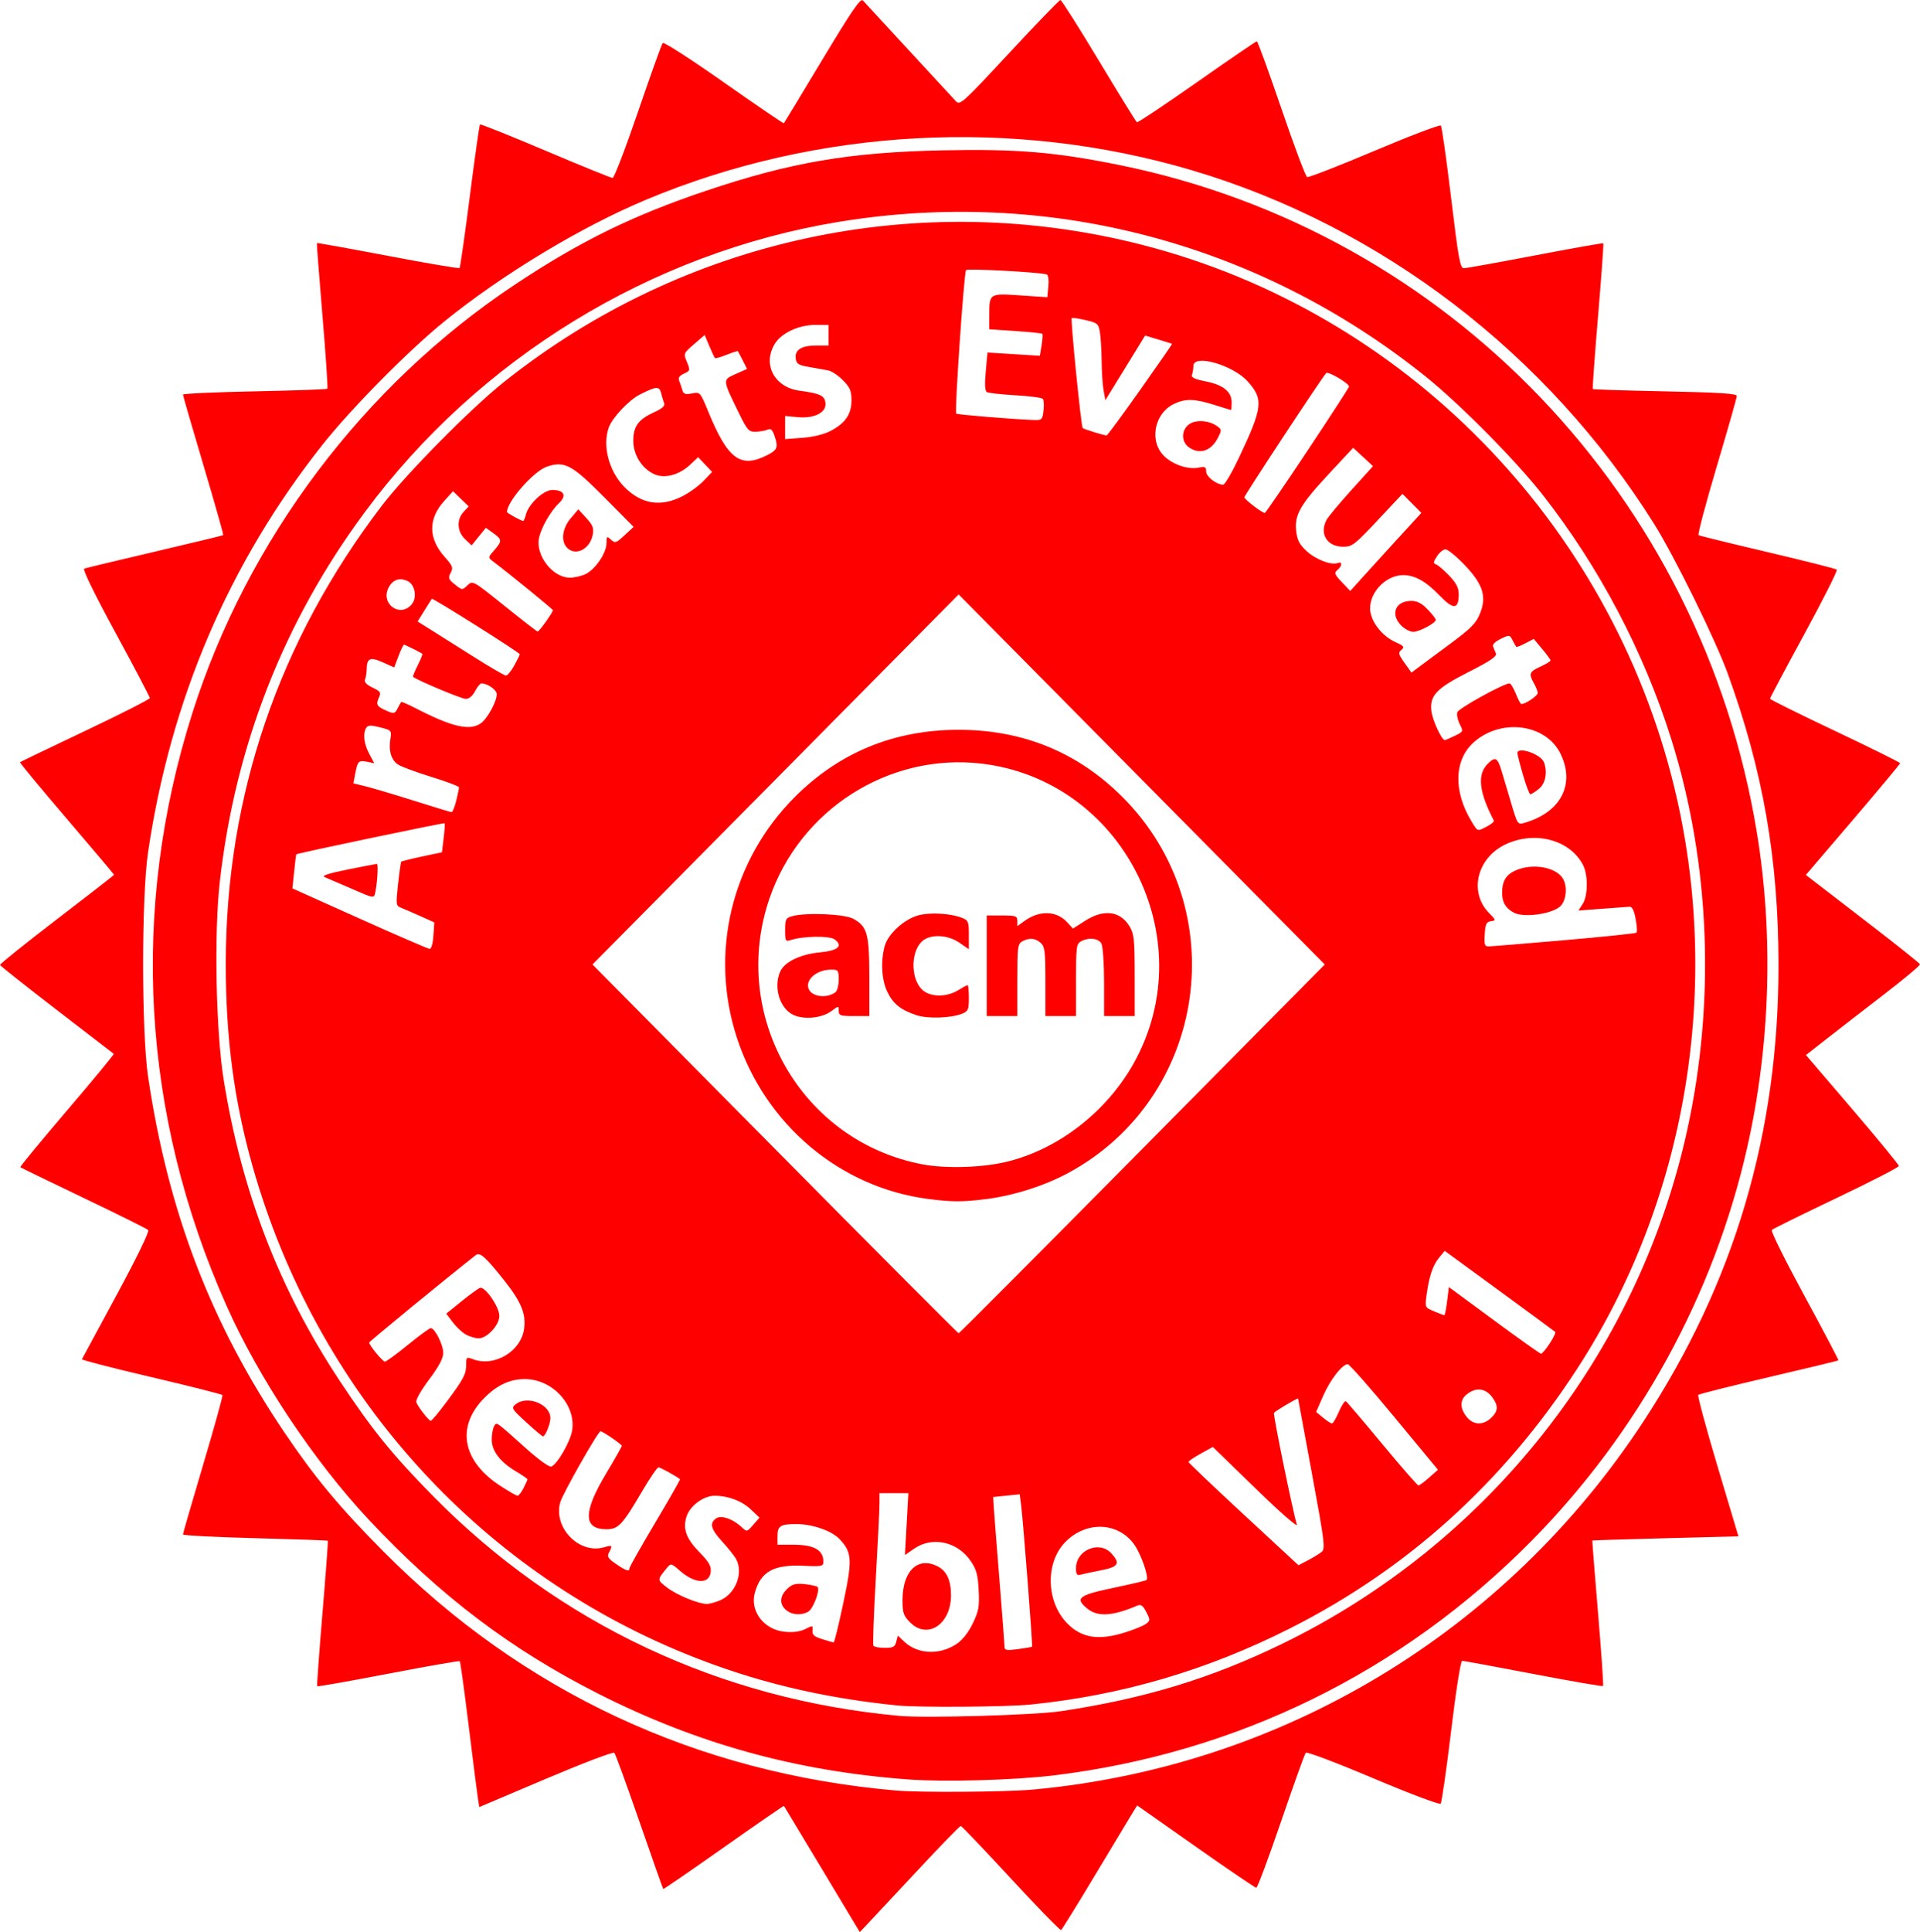 <?xml version="1.0" encoding="UTF-8" standalone="no"?>
<!-- Created with Inkscape (http://www.inkscape.org/) -->

<svg
   width="166.832mm"
   height="167.838mm"
   viewBox="0 0 166.832 167.838"
   version="1.1"
   id="svg5"
   xml:space="preserve"
   inkscape:version="1.2.2 (b0a8486541, 2022-12-01)"
   sodipodi:docname="acm-reusable.svg"
   xmlns:inkscape="http://www.inkscape.org/namespaces/inkscape"
   xmlns:sodipodi="http://sodipodi.sourceforge.net/DTD/sodipodi-0.dtd"
   xmlns="http://www.w3.org/2000/svg"
   xmlns:svg="http://www.w3.org/2000/svg"><sodipodi:namedview
     id="namedview7"
     pagecolor="#ffffff"
     bordercolor="#000000"
     borderopacity="0.25"
     inkscape:showpageshadow="2"
     inkscape:pageopacity="0.0"
     inkscape:pagecheckerboard="0"
     inkscape:deskcolor="#d1d1d1"
     inkscape:document-units="mm"
     showgrid="false"
     inkscape:zoom="0.2102413"
     inkscape:cx="-183.12291"
     inkscape:cy="311.54678"
     inkscape:window-width="958"
     inkscape:window-height="1154"
     inkscape:window-x="0"
     inkscape:window-y="22"
     inkscape:window-maximized="1"
     inkscape:current-layer="layer1" /><defs
     id="defs2" /><g
     inkscape:label="Layer 1"
     inkscape:groupmode="layer"
     id="layer1"
     transform="translate(-21.415,-67.007)"><path
       style="fill:#ff0000;fill-opacity:1;stroke-width:0.223"
       d="m 92.846,229.391 c -1.805,-3 -3.297,-5.477 -3.315,-5.506 -0.019,-0.029 -2.372,1.595 -5.23,3.609 -2.858,2.013 -5.223,3.639 -5.255,3.614 -0.033,-0.026 -0.962,-2.658 -2.066,-5.849 -1.103,-3.191 -2.087,-5.885 -2.185,-5.987 -0.099,-0.102 -2.779,0.918 -5.957,2.265 l -5.778,2.45 -0.125,-0.809 c -0.069,-0.445 -0.429,-3.275 -0.8,-6.289 -0.371,-3.014 -0.716,-5.521 -0.767,-5.572 -0.05,-0.051 -2.844,0.436 -6.208,1.083 -3.364,0.646 -6.147,1.137 -6.184,1.092 -0.037,-0.046 0.17,-2.895 0.458,-6.332 0.289,-3.437 0.498,-6.276 0.465,-6.308 -0.033,-0.033 -2.879,-0.133 -6.324,-0.223 -3.445,-0.09 -6.263,-0.236 -6.263,-0.324 0,-0.088 0.791,-2.817 1.757,-6.065 0.967,-3.248 1.72,-5.966 1.675,-6.04 -0.045,-0.074 -2.826,-0.778 -6.178,-1.563 -3.353,-0.786 -6.067,-1.485 -6.031,-1.553 0.036,-0.069 1.39,-2.576 3.01,-5.572 1.768,-3.269 2.865,-5.528 2.744,-5.651 -0.111,-0.112 -2.639,-1.369 -5.618,-2.794 -2.979,-1.425 -5.451,-2.626 -5.493,-2.668 -0.042,-0.043 1.787,-2.261 4.065,-4.929 2.278,-2.668 4.104,-4.882 4.057,-4.919 -0.046,-0.038 -2.279,-1.756 -4.962,-3.818 -2.683,-2.062 -4.898,-3.817 -4.922,-3.9 -0.024,-0.083 2.195,-1.864 4.932,-3.959 2.737,-2.095 4.977,-3.839 4.977,-3.876 3.1e-4,-0.037 -1.856,-2.236 -4.125,-4.886 -2.269,-2.65 -4.09,-4.851 -4.046,-4.891 0.044,-0.04 2.599,-1.268 5.678,-2.728 3.079,-1.46 5.598,-2.742 5.598,-2.848 0,-0.106 -1.34,-2.659 -2.979,-5.673 -1.841,-3.386 -2.878,-5.515 -2.716,-5.573 0.144,-0.052 2.907,-0.713 6.138,-1.47 3.231,-0.757 5.905,-1.402 5.941,-1.435 0.036,-0.033 -0.737,-2.758 -1.718,-6.056 -0.981,-3.298 -1.784,-6.067 -1.784,-6.153 0,-0.086 2.801,-0.213 6.224,-0.282 3.423,-0.069 6.269,-0.171 6.324,-0.226 0.055,-0.055 -0.137,-2.913 -0.426,-6.349 -0.289,-3.437 -0.507,-6.274 -0.485,-6.305 0.022,-0.031 2.797,0.468 6.166,1.109 3.369,0.641 6.174,1.117 6.232,1.058 0.058,-0.059 0.46,-2.867 0.892,-6.241 0.432,-3.374 0.829,-6.177 0.881,-6.23 0.052,-0.053 2.613,0.972 5.691,2.276 3.078,1.304 5.705,2.371 5.838,2.37 0.133,-0.001 1.128,-2.597 2.212,-5.769 1.083,-3.172 2.046,-5.853 2.14,-5.958 0.094,-0.105 2.486,1.438 5.317,3.428 2.831,1.99 5.174,3.588 5.207,3.551 0.033,-0.037 1.534,-2.517 3.335,-5.512 2.599,-4.321 3.33,-5.385 3.538,-5.153 0.145,0.161 1.94,2.107 3.99,4.325 2.05,2.218 3.891,4.211 4.091,4.429 0.344,0.375 0.605,0.138 4.634,-4.2 2.348,-2.529 4.348,-4.598 4.443,-4.598 0.096,0 1.599,2.371 3.342,5.269 1.742,2.898 3.23,5.307 3.306,5.353 0.076,0.046 2.421,-1.519 5.211,-3.477 2.791,-1.958 5.135,-3.56 5.21,-3.558 0.075,10e-4 1.034,2.634 2.132,5.85 1.097,3.216 2.103,5.89 2.234,5.943 0.131,0.053 2.765,-0.972 5.853,-2.277 3.088,-1.305 5.685,-2.292 5.77,-2.193 0.086,0.099 0.486,2.926 0.89,6.284 0.635,5.279 0.785,6.105 1.108,6.105 0.205,0 3,-0.503 6.211,-1.117 3.211,-0.614 5.869,-1.086 5.907,-1.048 0.038,0.038 -0.168,2.885 -0.457,6.326 -0.289,3.441 -0.495,6.291 -0.458,6.333 0.037,0.042 2.869,0.133 6.292,0.202 4.629,0.093 6.224,0.194 6.224,0.395 0,0.148 -0.785,2.907 -1.745,6.132 -0.959,3.224 -1.67,5.909 -1.579,5.966 0.091,0.057 2.797,0.721 6.012,1.476 3.216,0.755 5.915,1.437 5.998,1.516 0.083,0.079 -1.189,2.606 -2.827,5.615 -1.638,3.009 -2.976,5.529 -2.973,5.601 0.003,0.071 2.547,1.333 5.654,2.803 3.107,1.471 5.648,2.731 5.648,2.8 -6.6e-4,0.07 -1.844,2.282 -4.096,4.916 l -4.095,4.789 1.048,0.807 c 0.576,0.444 2.794,2.152 4.928,3.796 2.134,1.644 3.907,3.065 3.941,3.158 0.034,0.093 -1.363,1.264 -3.104,2.602 -1.741,1.338 -3.984,3.074 -4.985,3.858 l -1.819,1.425 4.036,4.716 c 2.22,2.594 4.036,4.808 4.036,4.92 0,0.112 -2.444,1.37 -5.432,2.795 -2.988,1.425 -5.512,2.669 -5.61,2.765 -0.098,0.096 1.179,2.671 2.838,5.722 1.659,3.051 2.986,5.575 2.95,5.608 -0.036,0.033 -2.76,0.689 -6.053,1.458 -3.292,0.769 -6.048,1.461 -6.124,1.538 -0.075,0.077 0.68,2.873 1.678,6.215 l 1.815,6.075 -6.334,0.163 c -3.484,0.09 -6.347,0.179 -6.363,0.198 -0.016,0.019 0.208,2.85 0.497,6.291 0.289,3.441 0.485,6.298 0.435,6.348 -0.05,0.051 -2.774,-0.421 -6.053,-1.048 -3.279,-0.627 -6.064,-1.14 -6.189,-1.14 -0.131,0 -0.537,2.575 -0.962,6.105 -0.404,3.358 -0.813,6.194 -0.909,6.302 -0.096,0.11 -2.709,-0.875 -5.862,-2.209 -3.129,-1.324 -5.764,-2.32 -5.858,-2.214 -0.093,0.106 -1.057,2.789 -2.142,5.961 -1.085,3.172 -2.054,5.768 -2.154,5.769 -0.1,4.5e-4 -2.47,-1.609 -5.267,-3.576 l -5.086,-3.577 -0.512,0.833 c -0.282,0.458 -1.736,2.874 -3.232,5.368 -1.496,2.494 -2.786,4.575 -2.867,4.623 -0.081,0.048 -2.042,-1.965 -4.359,-4.474 -2.317,-2.509 -4.278,-4.564 -4.359,-4.567 -0.081,-0.003 -1.768,1.733 -3.749,3.859 -1.982,2.125 -3.922,4.202 -4.312,4.614 l -0.71,0.749 z m 18.296,-6.92 c 21.675,-1.98 41.067,-13.662 53.068,-31.968 7.918,-12.078 11.759,-25.065 11.744,-39.71 -0.01,-9.187 -1.35,-16.846 -4.428,-25.315 -1.062,-2.92 -4.62,-10.15 -6.372,-12.946 -9.275,-14.804 -23.732,-25.865 -40.17,-30.734 -15.492,-4.588 -32.55,-3.668 -47.431,2.559 -5.656,2.367 -12.427,6.45 -17.515,10.563 -3.108,2.512 -8.094,7.556 -10.607,10.731 -8.114,10.25 -13.188,22.103 -15.152,35.396 -0.573,3.876 -0.571,15.627 0.002,19.49 1.744,11.75 5.467,21.459 11.854,30.916 2.658,3.936 4.769,6.473 8.572,10.306 12.13,12.225 27.282,19.293 44.574,20.793 2.108,0.183 9.522,0.131 11.861,-0.082 z m -10.799,-0.881 C 90.609,220.868 82.033,218.5 73.451,214.164 65.835,210.316 59.656,205.637 53.465,199.027 48.681,193.919 43.894,186.718 41.086,180.404 33.719,163.842 32.697,146.066 38.129,128.95 c 4.779,-15.059 14.873,-28.469 28.006,-37.205 5.661,-3.766 10.249,-6.018 16.628,-8.164 7.368,-2.478 12.474,-3.348 20.619,-3.515 6.381,-0.131 9.727,0.149 15.298,1.277 28.613,5.796 50.636,28.862 55.4,58.024 1.455,8.905 1.158,18.462 -0.848,27.331 -2.9,12.822 -9.445,24.753 -18.746,34.17 -11.243,11.383 -25.58,18.425 -41.46,20.363 -3.443,0.42 -9.527,0.592 -12.683,0.358 z m 13.238,-5.928 c 7.265,-1.09 13.012,-2.836 19.178,-5.824 17.911,-8.68 30.94,-25.153 35.235,-44.548 2.495,-11.265 2.019,-23.285 -1.348,-34.039 -2.379,-7.6 -6.271,-14.994 -11.201,-21.28 -2.325,-2.965 -7.187,-7.875 -10.159,-10.259 -14.493,-11.627 -32.768,-16.435 -51.027,-13.425 -16.299,2.687 -31.271,11.867 -41.168,25.244 -7.025,9.494 -11.237,20.241 -12.578,32.092 -0.503,4.444 -0.338,12.942 0.332,17.138 1.557,9.749 4.832,18.249 10.098,26.211 2.805,4.24 4.546,6.39 8.091,9.991 10.914,11.083 24.946,17.69 40.579,19.106 2.262,0.205 11.727,-0.071 13.968,-0.408 z m -14.189,-0.5 c -6.686,-0.678 -12.495,-2.088 -18.309,-4.445 -18.377,-7.451 -32.177,-22.933 -37.688,-42.281 -1.632,-5.73 -2.366,-11.252 -2.361,-17.755 0.013,-14.567 4.614,-28.042 13.577,-39.765 2.103,-2.751 7.681,-8.399 10.573,-10.706 C 80.85,87.709 101.311,83.312 120.675,88.282 c 22.71,5.829 40.582,24.03 46.204,47.052 4.22,17.283 1.102,35.951 -8.456,50.63 -6.409,9.842 -14.71,17.342 -24.888,22.486 -7.223,3.65 -14.668,5.836 -22.582,6.631 -2.111,0.212 -9.739,0.265 -11.561,0.08 z m 5.133,-5.337 c 0.516,-0.343 1.027,-0.989 1.41,-1.779 0.524,-1.081 0.59,-1.452 0.518,-2.891 -0.068,-1.366 -0.191,-1.808 -0.708,-2.563 -1.144,-1.668 -3.313,-2.139 -4.887,-1.06 l -0.813,0.557 0.15,-2.686 0.15,-2.686 h -1.253 -1.253 l -0.004,0.952 c -0.002,0.524 -0.147,3.465 -0.322,6.535 -0.175,3.071 -0.267,5.667 -0.205,5.769 0.062,0.102 0.505,0.185 0.983,0.185 0.731,0 0.891,-0.085 1.002,-0.533 l 0.132,-0.533 0.572,0.536 c 1.167,1.092 3.056,1.174 4.526,0.196 z m -4.041,-1.889 c -0.564,-0.57 -0.648,-0.82 -0.648,-1.926 0,-2.548 1.343,-3.827 3.072,-2.924 0.771,0.403 1.141,1.214 1.141,2.503 0,2.527 -2.05,3.878 -3.564,2.348 z m 10.609,2.117 c 0.069,-0.062 -0.772,-10.932 -0.954,-12.333 l -0.117,-0.902 -1.154,0.118 -1.154,0.118 0.063,1.008 c 0.035,0.554 0.258,3.41 0.495,6.345 0.238,2.935 0.432,5.49 0.432,5.678 0,0.282 0.201,0.314 1.164,0.183 0.64,-0.087 1.191,-0.183 1.225,-0.213 z m -16.408,-3.759 c 0.808,-3.805 0.771,-4.434 -0.324,-5.589 -0.684,-0.722 -2.352,-1.3 -3.749,-1.3 -1.385,0 -1.641,0.161 -1.641,1.032 v 0.76 h 1.345 c 1.821,0 2.635,0.449 2.643,1.458 0.003,0.419 -0.115,0.444 -1.726,0.37 -2.595,-0.119 -3.72,0.505 -4.228,2.345 -0.443,1.605 0.792,3.215 2.601,3.39 0.729,0.071 1.327,-0.008 1.778,-0.236 0.652,-0.329 0.677,-0.323 0.63,0.128 -0.039,0.37 0.14,0.529 0.838,0.747 0.488,0.152 0.937,0.284 0.998,0.293 0.061,0.009 0.437,-1.52 0.836,-3.399 z m -5.06,0.493 c -0.534,-0.539 -0.421,-1.228 0.305,-1.86 0.36,-0.314 0.711,-0.389 1.433,-0.306 0.526,0.06 1.017,0.17 1.091,0.246 0.246,0.249 -0.387,1.92 -0.816,2.152 -0.671,0.363 -1.522,0.265 -2.013,-0.232 z m 29.534,2.035 c 0.777,-0.242 1.597,-0.577 1.823,-0.744 0.39,-0.288 0.392,-0.34 0.037,-1.034 -0.278,-0.543 -0.469,-0.689 -0.747,-0.57 -2.132,0.917 -3.449,1.011 -4.334,0.308 -1.168,-0.928 -0.845,-1.196 2.211,-1.836 1.537,-0.322 2.839,-0.629 2.892,-0.683 0.228,-0.231 -0.474,-2.252 -1.073,-3.087 -1.399,-1.952 -4.161,-2.058 -5.971,-0.228 -1.775,1.793 -1.695,5.217 0.166,7.098 1.246,1.259 2.717,1.488 4.994,0.777 z m -4.248,-5.603 c 0,-1.559 2.021,-2.402 3.065,-1.279 0.82,0.882 0.634,1.186 -0.904,1.481 -0.762,0.146 -1.56,0.317 -1.774,0.38 -0.311,0.091 -0.388,-0.025 -0.388,-0.583 z m -30.926,2.809 c 1.335,-0.563 2.037,-2.338 1.408,-3.557 -0.139,-0.269 -0.694,-0.971 -1.234,-1.56 -1.001,-1.091 -1.124,-1.613 -0.479,-2.024 0.428,-0.272 1.443,0.089 2.166,0.77 0.468,0.44 0.469,0.44 1.016,-0.185 l 0.548,-0.626 -0.75,-0.712 c -0.781,-0.74 -1.964,-1.189 -3.143,-1.191 -0.962,-0.002 -2.143,0.865 -2.443,1.79 -0.351,1.087 -0.045,1.927 1.15,3.152 0.814,0.835 1.003,1.173 0.945,1.689 -0.122,1.079 -1.402,1.015 -2.699,-0.135 -0.7,-0.621 -0.77,-0.639 -1.067,-0.277 -0.908,1.108 -0.907,1.077 -0.026,1.756 0.83,0.64 2.697,1.411 3.449,1.425 0.217,0.004 0.739,-0.138 1.159,-0.315 z m -7.873,-2.788 c 0,-0.109 1.003,-1.884 2.23,-3.945 1.226,-2.061 2.199,-3.768 2.162,-3.795 -0.505,-0.36 -1.72,-1.022 -1.875,-1.022 -0.111,0 -0.745,0.925 -1.407,2.056 -1.723,2.941 -2.078,3.32 -3.109,3.32 -2.034,0 -2.043,-1.484 -0.027,-4.847 0.749,-1.249 1.361,-2.331 1.361,-2.405 0,-0.125 -1.664,-1.261 -1.848,-1.261 -0.217,0 -3.307,5.448 -3.509,6.188 -0.602,2.204 1.659,4.515 3.809,3.892 0.726,-0.21 0.766,-0.169 0.437,0.454 -0.188,0.355 -0.09,0.516 0.606,0.993 0.878,0.603 1.171,0.696 1.171,0.371 z m 60.126,-1.408 c 0.349,-0.277 0.291,-0.752 -0.823,-6.794 -0.659,-3.573 -1.202,-6.515 -1.207,-6.537 -0.018,-0.085 -2.004,1.092 -2.096,1.242 -0.09,0.148 1.641,8.594 1.988,9.7 0.092,0.293 -1.416,-1.023 -3.569,-3.116 l -3.729,-3.624 -1.068,0.587 c -0.587,0.323 -1.06,0.647 -1.05,0.72 0.01,0.073 2.164,2.121 4.787,4.551 l 4.769,4.419 0.812,-0.425 c 0.446,-0.234 0.98,-0.559 1.187,-0.722 z m -69.333,-5.551 c 0.186,-0.364 0.338,-0.707 0.338,-0.763 0,-0.056 -0.438,-0.361 -0.974,-0.679 -1.399,-0.828 -2.13,-1.787 -2.126,-2.787 0.002,-0.453 0.096,-0.97 0.208,-1.15 0.237,-0.379 0.041,-0.517 2.837,1.986 1.02,0.913 1.961,1.586 2.127,1.522 0.532,-0.206 1.673,-2.193 1.817,-3.164 0.33,-2.221 -1.727,-4.437 -4.117,-4.437 -1.263,0 -2.354,0.496 -3.442,1.564 -2.546,2.499 -2.038,5.52 1.295,7.697 0.734,0.48 1.417,0.872 1.517,0.872 0.1,0 0.334,-0.297 0.52,-0.661 z m 0.227,-5.728 c -1.276,-1.175 -1.313,-1.239 -0.9,-1.563 1.014,-0.795 3.006,0.007 3.006,1.21 0,0.502 -0.444,1.592 -0.645,1.583 -0.072,-0.003 -0.729,-0.557 -1.461,-1.231 z m 78.461,4.812 0.767,-0.681 -3.792,-4.584 c -2.086,-2.521 -3.905,-4.584 -4.044,-4.584 -0.477,0 -1.515,1.334 -2.131,2.738 l -0.617,1.407 0.597,0.496 c 0.328,0.273 0.675,0.5 0.771,0.504 0.096,0.004 0.369,-0.452 0.608,-1.014 0.239,-0.562 0.513,-0.973 0.61,-0.912 0.097,0.061 1.519,1.731 3.16,3.711 1.641,1.98 3.055,3.6 3.143,3.6 0.088,0 0.505,-0.306 0.927,-0.681 z m 5.386,-5.183 c 0.604,-0.574 0.645,-1.016 0.157,-1.719 -0.505,-0.728 -1.189,-0.936 -1.889,-0.575 -0.964,0.498 -1.107,1.282 -0.399,2.191 0.568,0.73 1.428,0.771 2.131,0.103 z m -90.784,-1.361 c 1.515,-2.035 1.727,-2.437 1.727,-3.284 0,-0.639 0.036,-0.668 0.569,-0.463 1.871,0.719 4.2,-0.66 4.463,-2.643 0.172,-1.293 -0.25,-2.327 -1.694,-4.152 -1.645,-2.08 -2.14,-2.522 -2.503,-2.238 -2.372,1.855 -9.261,7.501 -9.261,7.591 0,0.243 1.167,1.66 1.367,1.66 0.113,0 1.01,-0.655 1.991,-1.456 0.982,-0.801 1.876,-1.456 1.988,-1.456 0.358,0 1.081,1.434 1.082,2.145 6.65e-4,0.49 -0.354,1.162 -1.23,2.33 -0.709,0.946 -1.178,1.779 -1.107,1.966 0.16,0.421 1.076,1.596 1.257,1.612 0.077,0.007 0.684,-0.718 1.349,-1.612 z m 1.706,-5.878 c -0.316,-0.174 -0.83,-0.654 -1.142,-1.067 l -0.567,-0.752 1.31,-1.06 c 0.721,-0.583 1.446,-1.112 1.613,-1.177 0.432,-0.168 1.69,1.644 1.69,2.434 0,0.798 -1.08,1.959 -1.812,1.946 -0.284,-0.005 -0.775,-0.151 -1.091,-0.325 z m 94.166,0.777 c 0.324,-0.495 0.543,-0.948 0.485,-1.007 -0.058,-0.058 -2.242,-1.666 -4.855,-3.574 l -4.75,-3.468 -0.502,0.61 c -0.54,0.656 -0.856,1.613 -1.08,3.264 -0.14,1.029 -0.133,1.043 0.658,1.377 0.439,0.185 0.84,0.337 0.891,0.337 0.051,0 0.16,-0.55 0.244,-1.222 l 0.151,-1.222 3.921,2.887 c 2.156,1.588 3.994,2.894 4.084,2.902 0.09,0.009 0.429,-0.39 0.753,-0.885 z m -35.392,-16.91 15.851,-16.018 -15.907,-16.073 -15.907,-16.073 -15.907,16.073 -15.907,16.073 15.851,16.018 c 8.718,8.81 15.902,16.018 15.963,16.018 0.062,0 7.245,-7.208 15.963,-16.018 z m -18.624,4.348 c -7.645,-0.994 -14.133,-6.459 -16.599,-13.981 -2.422,-7.386 -0.483,-15.439 5.043,-20.953 3.879,-3.87 8.64,-5.818 14.217,-5.818 5.577,0 10.338,1.948 14.217,5.818 9.76,9.737 7.398,26.155 -4.702,32.683 -2.062,1.113 -4.725,1.96 -7.109,2.262 -2.067,0.262 -2.984,0.26 -5.067,-0.011 z m 6.852,-3.23 c 4.479,-1.087 8.69,-4.361 11.038,-8.58 6.03,-10.834 -1.004,-24.602 -13.289,-26.011 -8.023,-0.92 -15.747,4.013 -18.384,11.742 -3.47,10.173 2.793,21.064 13.266,23.069 2.04,0.391 5.247,0.295 7.369,-0.221 z M 90.371,155.181 c -1.208,-0.552 -1.776,-2.415 -1.155,-3.79 0.373,-0.826 1.752,-1.491 3.421,-1.649 1.597,-0.151 2.063,-0.554 1.303,-1.128 -0.435,-0.329 -2.726,-0.298 -3.805,0.052 -0.468,0.152 -0.499,0.099 -0.499,-0.868 0,-0.932 0.058,-1.046 0.61,-1.202 1.196,-0.338 4.547,-0.195 5.317,0.227 1.217,0.667 1.389,1.298 1.389,5.079 v 3.372 h -1.33 c -1.189,0 -1.33,-0.048 -1.33,-0.455 0,-0.451 -0.005,-0.451 -0.642,0.025 -0.81,0.605 -2.348,0.763 -3.279,0.338 z m 3.644,-1.984 c 0.152,-0.121 0.277,-0.61 0.277,-1.088 0,-0.813 -0.042,-0.869 -0.655,-0.869 -1.338,0 -2.384,0.992 -1.893,1.795 0.367,0.6 1.605,0.688 2.271,0.161 z m 7.035,2.001 c -1.363,-0.452 -2.036,-0.992 -2.534,-2.031 -0.498,-1.04 -0.59,-2.655 -0.227,-3.977 0.29,-1.055 1.686,-2.33 2.919,-2.667 1.017,-0.278 2.778,-0.179 3.782,0.212 0.564,0.22 0.61,0.331 0.61,1.483 v 1.246 l -0.827,-0.568 c -0.958,-0.658 -2.352,-0.758 -3.107,-0.224 -1.093,0.773 -1.186,3.239 -0.162,4.273 0.679,0.686 2.123,0.725 3.16,0.086 0.399,-0.246 0.773,-0.447 0.831,-0.447 0.058,0 0.105,0.507 0.105,1.126 0,1.021 -0.057,1.148 -0.61,1.366 -0.971,0.382 -2.97,0.444 -3.94,0.122 z m 6.102,-4.294 v -4.369 h 1.33 c 1.197,0 1.33,0.046 1.33,0.463 v 0.463 l 0.646,-0.465 c 1.283,-0.923 2.764,-0.876 3.674,0.117 l 0.514,0.56 1.063,-0.681 c 1.615,-1.035 3.047,-0.853 3.857,0.489 0.393,0.651 0.443,1.131 0.444,4.262 l 8.3e-4,3.528 h -1.33 -1.33 v -2.927 c 0,-1.61 -0.103,-3.122 -0.23,-3.36 -0.253,-0.477 -1.095,-0.572 -1.78,-0.201 -0.393,0.212 -0.429,0.497 -0.429,3.36 v 3.128 h -1.33 -1.33 v -2.99 c 0,-2.612 -0.051,-3.036 -0.405,-3.36 -0.466,-0.426 -0.99,-0.471 -1.605,-0.139 -0.393,0.212 -0.429,0.497 -0.429,3.36 v 3.128 h -1.33 -1.33 z m -48.077,-2.613 0.077,-1.157 -1.22,-0.548 c -0.671,-0.301 -1.426,-0.628 -1.677,-0.726 -0.435,-0.169 -0.447,-0.269 -0.253,-2.048 0.112,-1.028 0.237,-1.905 0.277,-1.949 0.04,-0.044 0.852,-0.246 1.805,-0.449 l 1.732,-0.369 0.149,-1.231 c 0.082,-0.677 0.121,-1.258 0.087,-1.292 -0.062,-0.062 -12.818,2.61 -12.891,2.7 -0.022,0.027 -0.107,0.704 -0.189,1.505 l -0.15,1.456 5.832,2.618 c 3.207,1.44 5.947,2.624 6.087,2.632 0.153,0.008 0.287,-0.452 0.333,-1.143 z m -7.24,-4.139 c -0.976,-0.426 -1.967,-0.853 -2.203,-0.948 -0.302,-0.121 0.29,-0.317 1.995,-0.661 1.334,-0.268 2.477,-0.488 2.541,-0.488 0.126,1.9e-4 0.04,1.591 -0.131,2.408 -0.129,0.619 -0.047,0.631 -2.203,-0.312 z m 105.492,4.531 c 3.392,-0.293 6.222,-0.588 6.289,-0.656 0.068,-0.068 0.033,-0.608 -0.077,-1.199 -0.134,-0.721 -0.307,-1.068 -0.525,-1.054 -0.179,0.011 -1.253,0.091 -2.387,0.177 l -2.062,0.156 0.369,-0.569 c 0.465,-0.717 0.482,-2.512 0.032,-3.386 -1.125,-2.186 -4.167,-3 -6.72,-1.799 -2.508,1.18 -3.223,4.172 -1.43,5.984 0.595,0.601 0.601,0.627 0.148,0.693 -0.392,0.057 -0.481,0.245 -0.538,1.132 -0.057,0.903 -0.007,1.063 0.333,1.059 0.22,-0.003 3.175,-0.244 6.567,-0.537 z m -4.393,-2.405 c -0.704,-0.389 -0.998,-0.89 -0.998,-1.703 0,-1.045 0.349,-1.606 1.23,-1.978 1.498,-0.632 3.54,-0.237 4.084,0.791 0.351,0.664 0.271,1.701 -0.174,2.257 -0.588,0.733 -3.231,1.137 -4.143,0.633 z m -2.303,-7.483 c 0.368,-0.192 0.632,-0.419 0.587,-0.504 -1.294,-2.479 -1.461,-3.992 -0.54,-4.922 0.66,-0.667 0.861,-0.563 1.218,0.623 0.13,0.431 0.495,1.658 0.811,2.726 0.57,1.927 0.58,1.941 1.183,1.766 3.134,-0.908 4.403,-3.322 3.137,-5.966 -1.246,-2.601 -5.1,-3.152 -7.504,-1.073 -1.765,1.526 -1.855,4.286 -0.228,6.946 0.534,0.873 0.472,0.855 1.336,0.403 z m 3.123,-4.463 c -0.268,-0.922 -0.488,-1.778 -0.488,-1.904 0,-0.607 2.036,0.091 2.301,0.789 0.33,0.869 0.14,1.86 -0.446,2.326 -0.321,0.255 -0.65,0.464 -0.732,0.464 -0.081,0 -0.367,-0.754 -0.635,-1.675 z m -92.698,2.242 c 0.137,-0.551 0.245,-1.078 0.24,-1.171 -0.005,-0.093 -1.084,-0.501 -2.397,-0.906 -1.313,-0.405 -2.615,-0.888 -2.894,-1.072 -0.598,-0.396 -0.836,-1.186 -0.669,-2.224 0.118,-0.732 0.097,-0.756 -0.895,-1.008 -0.81,-0.206 -1.052,-0.199 -1.199,0.034 -0.31,0.494 -0.211,1.379 0.25,2.25 l 0.441,0.831 -0.635,-0.128 c -0.724,-0.146 -0.813,-0.054 -1.021,1.067 l -0.151,0.811 1.073,0.263 c 0.59,0.145 2.47,0.704 4.177,1.242 1.707,0.538 3.177,0.987 3.267,0.996 0.09,0.009 0.275,-0.434 0.413,-0.985 z m 86.758,-5.642 c 0.76,-0.366 0.766,-0.381 0.44,-1.019 -0.182,-0.356 -0.277,-0.821 -0.21,-1.034 0.107,-0.339 4.028,-2.504 4.536,-2.504 0.107,0 0.354,0.403 0.55,0.896 0.195,0.493 0.41,0.896 0.478,0.896 0.358,0 1.431,-0.722 1.424,-0.958 -0.004,-0.151 -0.15,-0.526 -0.325,-0.834 -0.477,-0.843 -0.411,-1.016 0.554,-1.456 0.488,-0.222 0.885,-0.464 0.884,-0.538 -0.002,-0.074 -0.331,-0.525 -0.731,-1.003 l -0.728,-0.869 -0.731,0.382 c -0.402,0.21 -0.758,0.349 -0.791,0.309 -0.033,-0.04 -0.176,-0.297 -0.317,-0.571 -0.25,-0.486 -0.275,-0.489 -1.034,-0.123 -0.471,0.227 -0.732,0.49 -0.66,0.666 0.065,0.16 0.176,0.437 0.248,0.616 0.095,0.236 -0.53,0.659 -2.304,1.558 -2.87,1.454 -3.459,2.063 -3.309,3.42 0.087,0.788 0.894,2.539 1.17,2.539 0.047,0 0.432,-0.167 0.856,-0.372 z m -84.609,-1.099 c 0.563,-0.399 1.377,-1.886 1.377,-2.517 0,-0.378 -0.799,-0.941 -1.335,-0.941 -0.113,0 -0.36,0.302 -0.55,0.672 -0.219,0.428 -0.516,0.672 -0.817,0.672 -0.36,0 -4.184,-1.601 -4.575,-1.916 -0.039,-0.031 0.143,-0.48 0.403,-0.997 0.261,-0.517 0.442,-0.967 0.403,-1.001 -0.136,-0.118 -1.491,-0.791 -1.594,-0.791 -0.057,0 -0.271,0.444 -0.476,0.986 l -0.373,0.986 -1.004,-0.449 c -1.091,-0.488 -1.381,-0.354 -1.388,0.643 -0.002,0.267 -0.063,0.642 -0.135,0.834 -0.092,0.243 0.103,0.461 0.646,0.723 0.707,0.341 0.756,0.423 0.537,0.909 -0.265,0.588 -0.16,0.744 0.774,1.145 0.538,0.231 0.634,0.204 0.861,-0.237 0.141,-0.274 0.282,-0.529 0.315,-0.568 0.032,-0.039 0.592,0.204 1.245,0.539 3.193,1.644 4.716,1.994 5.685,1.309 z m 2.888,-5 c 0.266,-0.479 0.484,-0.925 0.484,-0.992 0,-0.147 -7.564,-4.912 -7.644,-4.815 -0.031,0.038 -0.321,0.497 -0.643,1.021 l -0.587,0.952 1.056,0.659 c 0.581,0.362 2.253,1.417 3.717,2.343 1.463,0.926 2.767,1.688 2.897,1.693 0.13,0.005 0.454,-0.383 0.721,-0.862 z m 81.291,-1.868 c 1.839,-1.358 2.28,-1.803 2.626,-2.647 0.612,-1.491 0.265,-2.571 -1.371,-4.271 -0.699,-0.726 -1.429,-1.32 -1.622,-1.32 -0.193,0 -0.528,0.272 -0.744,0.605 -0.322,0.497 -0.337,0.622 -0.081,0.704 0.171,0.055 0.685,0.493 1.143,0.973 0.622,0.653 0.831,1.062 0.831,1.621 0,1.339 -0.46,1.366 -1.678,0.098 -1.168,-1.216 -2.139,-1.76 -3.141,-1.76 -1.621,0 -3.129,1.72 -2.846,3.246 0.186,1.003 1.107,2.095 2.174,2.578 0.727,0.329 0.799,0.423 0.511,0.665 -0.295,0.247 -0.262,0.385 0.268,1.13 l 0.604,0.849 0.557,-0.418 c 0.306,-0.23 1.552,-1.153 2.767,-2.051 z m -4.216,-1.619 c -0.973,-0.983 -0.504,-2.138 0.869,-2.138 0.52,0 0.912,0.203 1.425,0.739 0.39,0.406 0.709,0.811 0.709,0.899 0,0.283 -1.423,1.048 -1.95,1.049 -0.28,4.4e-4 -0.754,-0.247 -1.053,-0.549 z M 68.85,121.012 c 0.335,-0.479 0.61,-0.924 0.61,-0.989 0,-0.093 -3.63,-3.053 -5.309,-4.329 -0.307,-0.233 -0.293,-0.32 0.121,-0.784 0.784,-0.879 0.79,-1.025 0.06,-1.551 l -0.699,-0.503 -0.618,0.764 -0.618,0.765 -0.571,-0.542 c -0.698,-0.663 -0.754,-1.694 -0.128,-2.368 l 0.443,-0.477 -0.681,-0.658 -0.681,-0.658 -0.744,0.819 c -1.431,1.575 -1.421,3.275 0.029,4.897 0.686,0.767 0.745,0.926 0.51,1.37 -0.235,0.444 -0.192,0.562 0.367,1.013 0.628,0.506 0.637,0.507 1.092,0.075 0.458,-0.435 0.464,-0.431 3.221,1.784 1.519,1.221 2.812,2.224 2.873,2.231 0.061,0.006 0.385,-0.381 0.721,-0.86 z m -11.63,-1.55 c 0.443,-0.57 0.242,-1.66 -0.361,-1.963 -0.705,-0.353 -1.326,-0.147 -1.682,0.558 -0.729,1.443 1.058,2.673 2.043,1.405 z m 85.72,-5.737 1.979,-2.163 -0.821,-0.827 -0.821,-0.827 -2.156,2.298 c -1.99,2.121 -2.22,2.298 -2.987,2.296 -1.399,-0.003 -2.093,-1.1 -1.465,-2.313 0.139,-0.269 1.108,-1.434 2.152,-2.588 l 1.898,-2.099 -0.862,-0.798 -0.862,-0.798 -2.072,2.224 c -2.528,2.713 -3.039,3.599 -2.882,5 0.089,0.797 0.282,1.173 0.89,1.736 0.8,0.741 2.162,1.267 2.72,1.051 0.421,-0.163 0.404,0.245 -0.026,0.605 -0.301,0.253 -0.255,0.379 0.388,1.054 l 0.73,0.767 1.109,-1.229 c 0.61,-0.676 1.999,-2.203 3.087,-3.392 z m -70.593,3.125 c 0.845,-0.441 1.769,-1.832 1.769,-2.661 0,-0.609 0.027,-0.63 0.388,-0.301 0.358,0.327 0.45,0.297 1.179,-0.379 l 0.791,-0.733 -2.574,-2.591 c -2.795,-2.814 -3.429,-3.152 -4.957,-2.642 -1.149,0.383 -3.474,3.022 -3.474,3.942 0,0.095 1.234,0.775 1.406,0.775 0.054,0 0.159,-0.245 0.233,-0.544 0.229,-0.922 1.537,-2.144 2.295,-2.144 1.029,0 1.279,0.486 0.587,1.14 -0.728,0.687 -1.553,2.127 -1.741,3.038 -0.311,1.51 1.192,3.44 2.679,3.44 0.423,0 1.061,-0.152 1.418,-0.338 z m -1.652,-2.254 c -0.568,-0.574 -0.431,-1.696 0.313,-2.569 l 0.661,-0.776 0.691,0.757 c 0.568,0.622 0.667,0.881 0.557,1.456 -0.238,1.248 -1.481,1.881 -2.223,1.132 z m 64.337,-8.45 c 1.982,-2.983 3.604,-5.485 3.603,-5.561 -0.003,-0.277 -1.829,-1.352 -1.987,-1.17 -0.471,0.545 -7.105,10.621 -7.105,10.792 0,0.185 1.52,1.349 1.774,1.359 0.061,0.002 1.733,-2.436 3.715,-5.419 z m -54.355,3.989 c 0.608,-0.306 1.445,-0.91 1.86,-1.343 l 0.755,-0.787 -0.608,-0.641 -0.608,-0.641 -0.675,0.637 c -0.943,0.89 -2.182,1.239 -3.075,0.866 -1.101,-0.461 -1.883,-1.676 -1.883,-2.927 0,-1.262 0.447,-1.867 1.846,-2.5 0.679,-0.307 0.922,-0.533 0.83,-0.772 -0.071,-0.186 -0.19,-0.585 -0.264,-0.885 -0.151,-0.606 -0.429,-0.583 -1.873,0.152 -0.907,0.462 -2.343,1.984 -2.655,2.814 -0.596,1.583 -0.01,3.84 1.355,5.218 1.459,1.475 3.132,1.745 4.994,0.808 z m 48.409,-3.399 c 2.055,-4.346 2.134,-5.041 0.75,-6.589 -1.283,-1.435 -4.726,-2.416 -4.726,-1.347 0,0.236 -0.055,0.575 -0.123,0.753 -0.092,0.243 0.199,0.387 1.182,0.582 1.535,0.305 2.267,0.895 2.267,1.829 0,0.365 -0.025,0.662 -0.055,0.66 -0.03,-0.002 -0.688,-0.203 -1.461,-0.448 -1.702,-0.539 -2.503,-0.559 -3.491,-0.085 -1.763,0.845 -2.191,3.34 -0.791,4.604 0.796,0.718 2.046,1.115 2.942,0.934 0.542,-0.109 0.639,-0.058 0.639,0.34 0,0.446 0.878,1.126 1.479,1.146 0.143,0.005 0.768,-1.065 1.389,-2.379 z m -4.371,-0.874 c -0.694,-0.491 -0.662,-1.545 0.06,-2.023 0.607,-0.402 1.733,-0.306 2.427,0.207 0.372,0.275 0.374,0.338 0.036,0.999 -0.591,1.154 -1.591,1.478 -2.524,0.818 z m -36.59,0.659 c 0.827,-0.427 0.915,-0.651 0.617,-1.563 -0.201,-0.615 -0.342,-0.758 -0.625,-0.63 -0.201,0.09 -0.665,0.173 -1.031,0.183 -0.612,0.017 -0.73,-0.114 -1.485,-1.661 -1.423,-2.919 -1.417,-2.833 -0.266,-3.348 l 0.994,-0.444 -0.371,-0.736 c -0.204,-0.405 -0.395,-0.766 -0.426,-0.802 -0.03,-0.036 -0.471,0.103 -0.979,0.308 -0.508,0.205 -0.964,0.332 -1.014,0.282 -0.05,-0.05 -0.271,-0.521 -0.492,-1.047 l -0.402,-0.956 -0.926,0.801 c -0.918,0.794 -0.924,0.807 -0.617,1.548 0.297,0.718 0.287,0.757 -0.257,1.008 -0.414,0.19 -0.524,0.365 -0.408,0.647 0.087,0.213 0.21,0.572 0.274,0.798 0.093,0.329 0.259,0.384 0.829,0.276 0.71,-0.135 0.715,-0.129 1.429,1.605 1.706,4.145 2.808,4.942 5.154,3.731 z m 5.425,-2.063 c 1.308,-0.675 1.85,-1.457 1.85,-2.669 0,-0.835 -0.122,-1.124 -0.741,-1.749 -0.407,-0.412 -0.981,-0.796 -1.275,-0.854 -0.294,-0.058 -1.033,-0.19 -1.643,-0.293 -0.944,-0.159 -1.12,-0.269 -1.185,-0.735 -0.105,-0.753 0.492,-1.133 1.782,-1.133 h 1.066 v -0.896 -0.896 h -1.149 c -1.442,0 -2.958,0.711 -3.527,1.655 -1.073,1.777 -0.027,3.759 2.14,4.055 1.821,0.249 2.197,0.426 2.273,1.071 0.098,0.829 -0.975,1.371 -2.434,1.23 l -1.072,-0.104 v 1.005 1.005 l 1.497,-0.109 c 0.9,-0.065 1.864,-0.298 2.418,-0.584 z m 26.936,-3.578 c 1.542,-2.182 2.79,-3.982 2.771,-4 -0.018,-0.018 -0.552,-0.188 -1.187,-0.377 l -1.154,-0.344 -1.728,2.809 -1.728,2.809 -0.154,-0.864 c -0.084,-0.475 -0.16,-1.62 -0.169,-2.544 -0.008,-0.924 -0.075,-2.043 -0.147,-2.487 -0.124,-0.756 -0.203,-0.824 -1.25,-1.068 -0.615,-0.143 -1.155,-0.223 -1.201,-0.177 -0.115,0.116 0.812,9.404 0.953,9.551 0.096,0.099 1.726,0.607 2.078,0.647 0.061,0.007 1.373,-1.773 2.915,-3.954 z m -8.4,1.802 c 0.058,-0.462 0.031,-0.925 -0.062,-1.028 -0.092,-0.103 -1.169,-0.243 -2.392,-0.312 -1.223,-0.068 -2.334,-0.193 -2.469,-0.277 -0.166,-0.103 -0.196,-0.684 -0.094,-1.793 l 0.151,-1.64 2.274,0.141 2.274,0.141 0.152,-0.908 c 0.084,-0.499 0.11,-0.95 0.06,-1.001 -0.051,-0.051 -1.108,-0.16 -2.35,-0.243 l -2.258,-0.15 0.003,-1.254 c 0.005,-1.874 0.004,-1.874 2.71,-1.691 l 2.334,0.158 0.09,-0.95 c 0.051,-0.539 -0.01,-0.984 -0.14,-1.027 -0.573,-0.192 -6.869,-0.534 -7.011,-0.38 -0.179,0.192 -1.009,12.313 -0.855,12.469 0.089,0.09 4.714,0.472 6.669,0.552 0.773,0.032 0.812,-0.002 0.913,-0.807 z"
       id="path348" /></g></svg>
